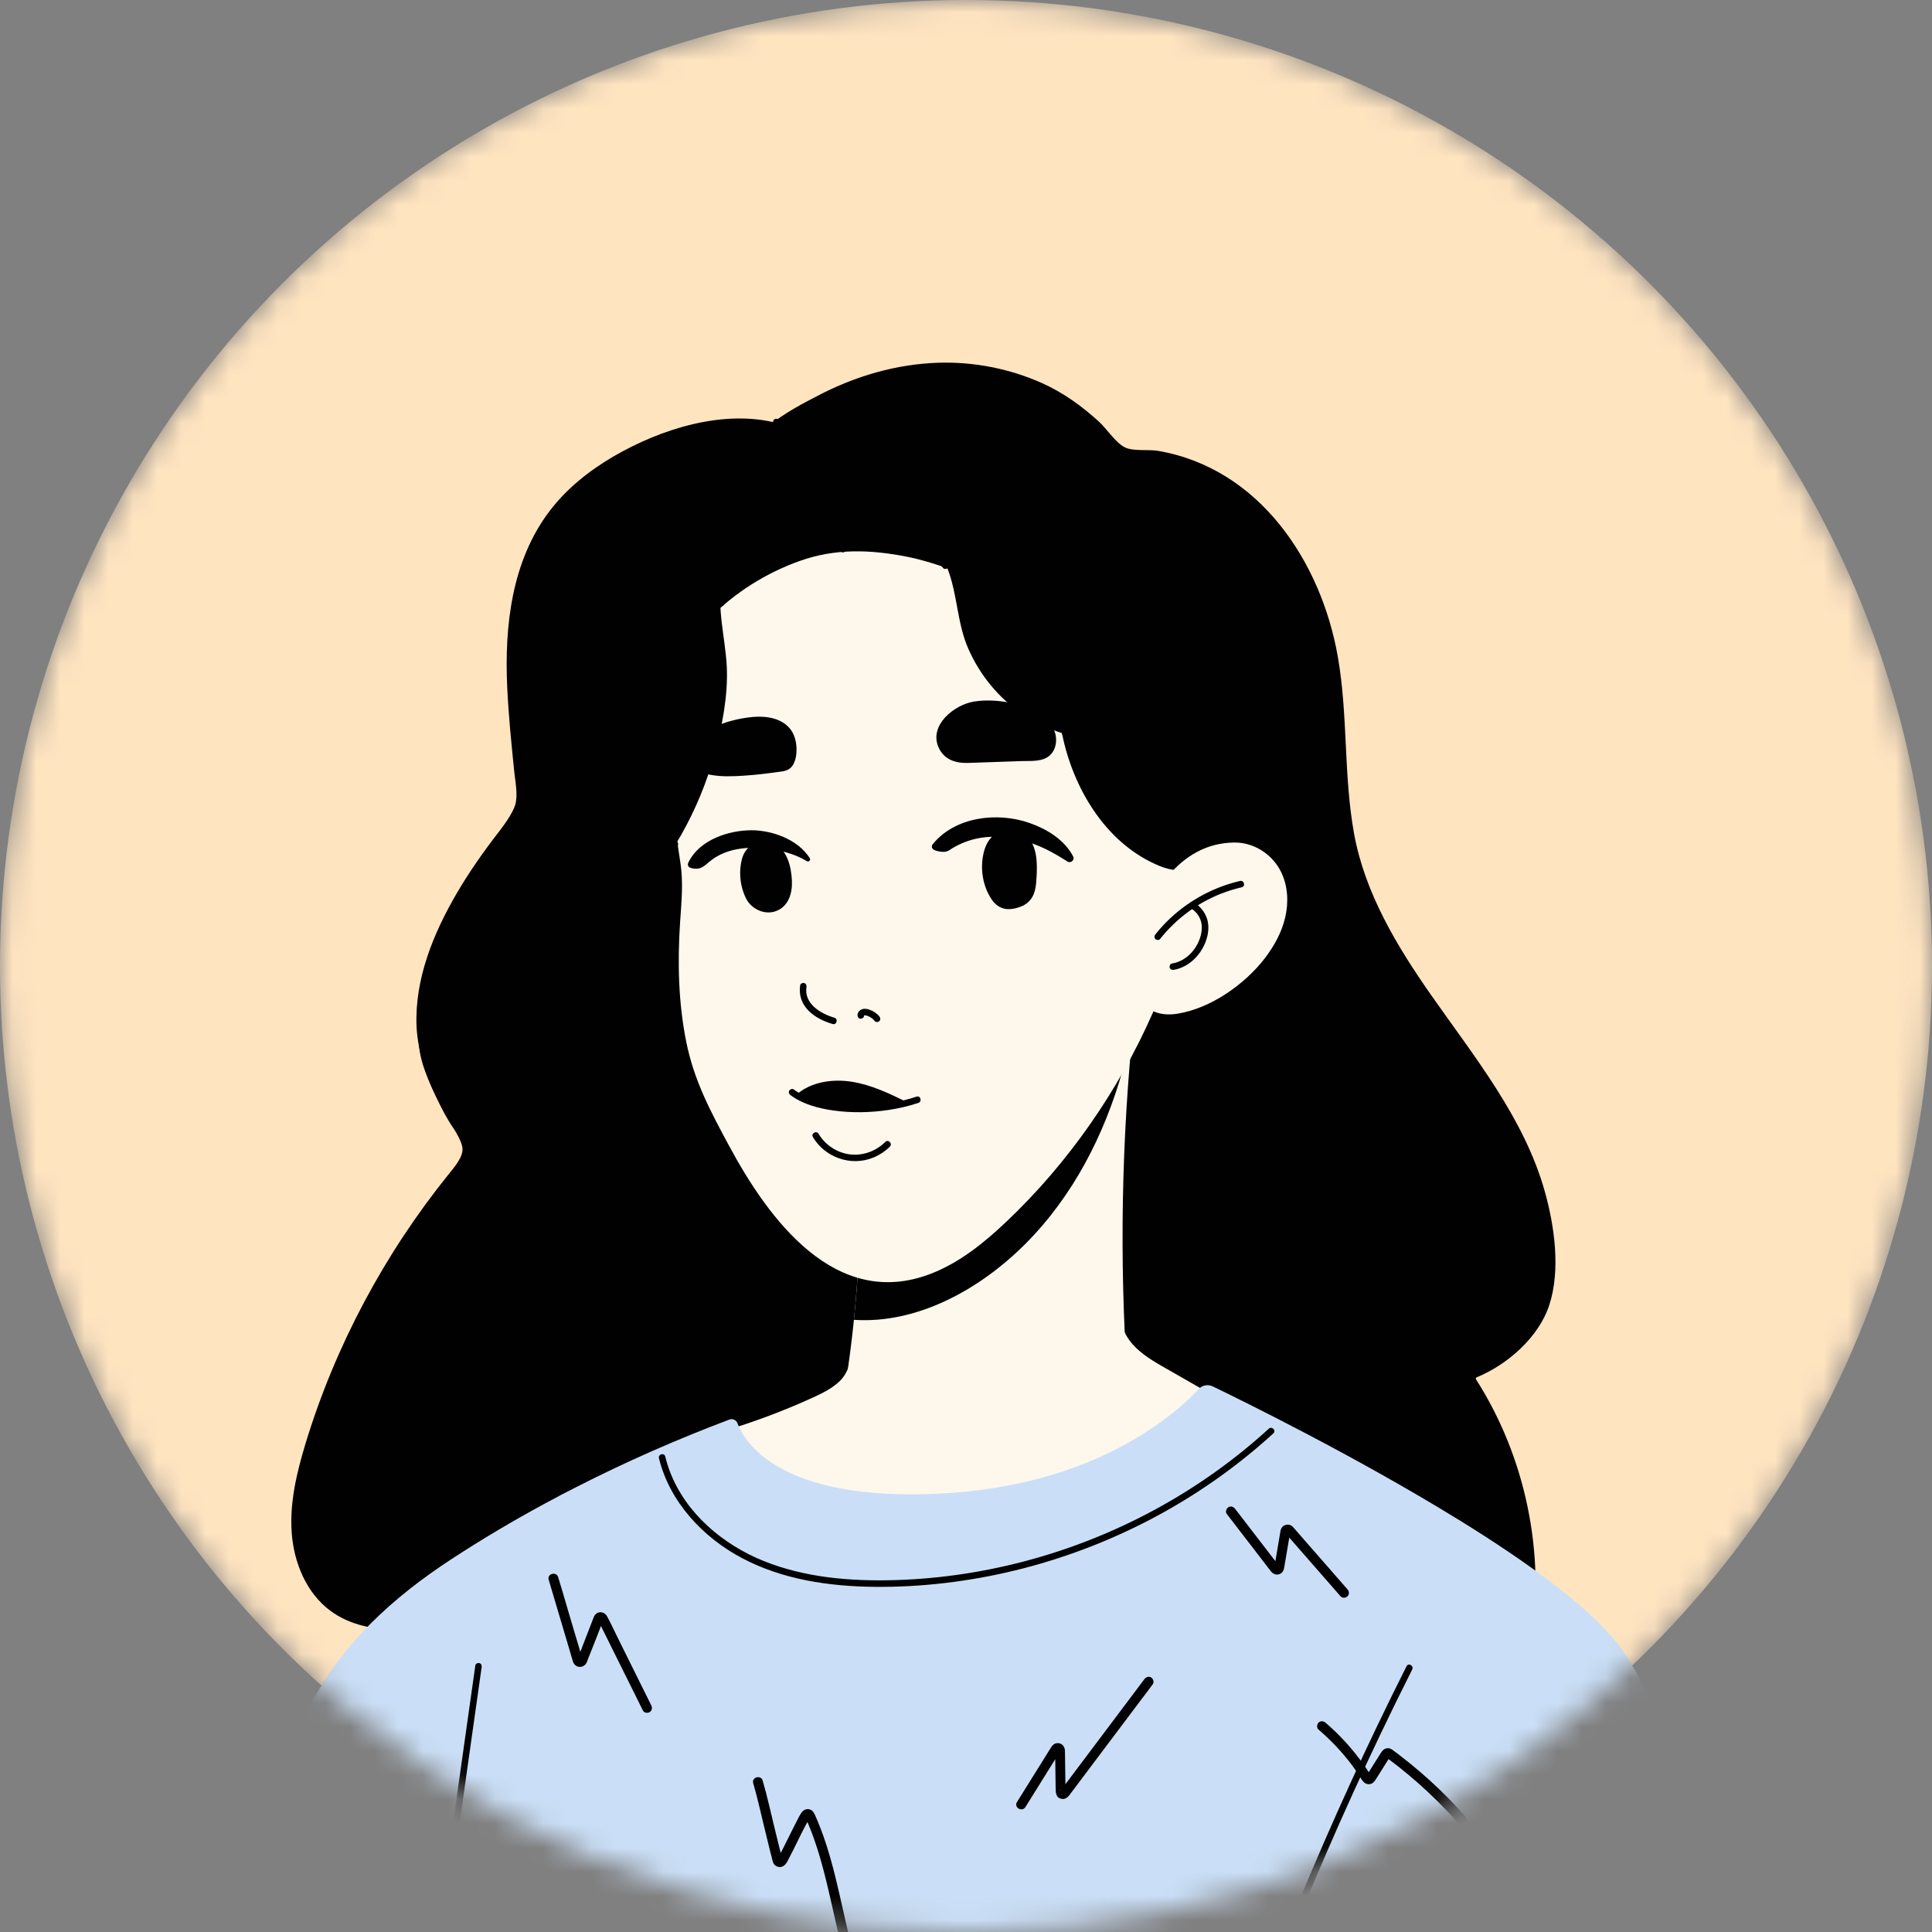 <svg width="80" height="80" viewBox="0 0 80 80" fill="none" xmlns="http://www.w3.org/2000/svg">
<rect x="0" y="0" width="80" height="80" fill="#808080" stroke="none"/>
<mask id="mask0_2492_26441" style="mask-type:alpha" maskUnits="userSpaceOnUse" x="0" y="0" width="80" height="80">
<circle cx="40" cy="40" r="40" fill="#C3DEF7"/>
</mask>
<g mask="url(#mask0_2492_26441)">
<circle cx="40" cy="40" r="40" fill="#FFE4C0"/>
<path d="M63.389 68.096C64.001 64.323 63.175 60.335 61.118 57.115C61.098 57.085 61.111 57.046 61.143 57.033C62.422 56.508 63.722 55.372 64.156 54.028C64.623 52.583 64.37 50.78 63.971 49.351C63.123 46.315 61.072 43.792 59.265 41.211C57.851 39.192 56.517 36.984 56.07 34.525C55.629 32.101 55.823 29.631 55.397 27.197C54.706 23.254 52.148 19.39 47.955 18.669C47.554 18.6 46.942 18.695 46.588 18.529C46.21 18.351 45.822 17.749 45.507 17.461C44.798 16.815 44.022 16.254 43.144 15.862C41.797 15.26 40.31 14.972 38.836 15.021C37.101 15.079 35.4 15.579 33.867 16.384C32.936 16.873 30.042 18.275 31.436 19.64L44.447 64.619L63.389 68.096Z" fill="#010101"/>
<path d="M50.473 39.564C50.566 40.742 50.303 41.885 50.129 43.041C50.086 43.326 50.039 43.616 50.026 43.904C50.014 44.154 50.045 44.407 50.106 44.648C50.232 45.144 50.485 45.599 50.766 46.022C51.043 46.441 51.355 46.834 51.638 47.248C51.944 47.696 52.219 48.166 52.461 48.653C52.945 49.629 53.291 50.672 53.495 51.742C53.698 52.812 53.754 53.91 53.658 54.994C53.646 55.127 53.632 55.26 53.616 55.392C53.607 55.465 53.684 55.528 53.751 55.528C53.832 55.528 53.878 55.465 53.887 55.392C54.02 54.305 53.997 53.204 53.833 52.121C53.669 51.039 53.357 49.982 52.913 48.982C52.693 48.486 52.439 48.004 52.153 47.542C51.882 47.107 51.575 46.699 51.276 46.283C50.983 45.876 50.692 45.451 50.502 44.983C50.41 44.756 50.337 44.515 50.309 44.27C50.278 44.002 50.307 43.739 50.34 43.473C50.483 42.319 50.782 41.183 50.765 40.013C50.763 39.863 50.756 39.713 50.744 39.564C50.73 39.391 50.459 39.389 50.473 39.564Z" fill="#010101"/>
<path d="M48.358 46.211C49.028 47.928 49.254 49.808 49.012 51.636C48.945 52.145 48.839 52.65 48.699 53.145C48.652 53.313 48.913 53.385 48.961 53.217C49.47 51.409 49.51 49.476 49.086 47.646C48.967 47.133 48.811 46.629 48.62 46.139C48.593 46.071 48.529 46.023 48.453 46.044C48.388 46.062 48.332 46.142 48.358 46.211Z" fill="#010101"/>
<path d="M39.707 52.996C39.662 49.865 39.294 46.797 38.833 43.706C38.754 43.179 38.834 42.718 38.821 42.199C38.805 41.523 38.556 40.817 38.378 40.17C38.004 38.805 37.526 37.46 36.825 36.226C35.719 34.279 33.979 32.596 31.816 32.022C30.193 31.592 28.444 31.815 26.878 32.419C25.311 33.023 23.908 33.989 22.61 35.053C21.338 36.097 20.141 37.254 19.219 38.616C18.049 40.345 16.863 42.061 17.524 44.129C17.738 44.795 18.339 46.089 18.74 46.664C18.884 46.871 19.096 47.241 19.144 47.494C19.217 47.88 18.802 48.343 18.583 48.615C15.919 51.919 13.879 55.73 12.646 59.792C12.286 60.982 11.991 62.217 12.078 63.457C12.165 64.697 12.681 65.957 13.678 66.697C14.489 67.299 15.538 67.505 16.546 67.465C17.552 67.425 19.092 66.606 19.963 67.109C21.104 67.767 22.063 68.315 23.407 68.492C24.86 68.683 26.334 68.532 27.786 68.341C30.332 68.008 32.96 67.515 35.042 66.01C36.984 64.606 38.269 62.424 38.947 60.123C39.624 57.823 39.741 55.394 39.707 52.996Z" fill="#010101"/>
<path d="M46.622 56.167L39.36 59.937L34.781 58.68C35.028 57.347 35.221 56.002 35.358 54.652C35.522 53.062 35.609 51.464 35.621 49.866L46.843 41.505L47.044 41.355C46.484 46.269 46.343 51.231 46.622 56.167Z" fill="#FDF7EC"/>
<path d="M46.481 44.333C45.731 46.992 44.429 49.528 42.468 51.497C40.564 53.408 37.962 54.828 35.359 54.651C35.523 53.062 35.61 51.463 35.622 49.865L46.844 41.504C46.867 42.476 46.731 43.45 46.481 44.333Z" fill="#010101"/>
<path d="M47.725 41.961C48.843 39.43 49.568 36.734 49.804 34.016C50.092 30.71 49.545 27.164 47.429 24.61C45.974 22.852 43.885 21.702 41.7 21.044C39.545 20.394 37.207 20.192 35.042 20.809C29.688 22.335 27.423 27.912 27.837 33.063C27.908 33.951 28.039 34.846 28.174 35.726C28.302 36.559 28.215 37.364 28.16 38.208C28.052 39.846 28.089 41.502 28.411 43.116C28.737 44.752 29.422 46.02 30.191 47.448C31.824 50.483 34.586 54.254 38.524 52.751C39.727 52.292 40.749 51.462 41.684 50.576C44.211 48.179 46.292 45.206 47.725 41.961Z" fill="#FDF7EC"/>
<path d="M44.2 35.673C44.343 35.765 44.513 35.606 44.433 35.456C44.066 34.759 43.333 34.326 42.648 34.084C41.295 33.603 39.54 33.819 38.618 34.962C38.568 35.025 38.577 35.12 38.641 35.168C38.703 35.214 38.818 35.258 39.027 35.273C39.132 35.281 39.238 35.255 39.325 35.195C39.597 35.009 40.343 34.583 41.382 34.659C42.544 34.744 43.278 35.085 44.2 35.673Z" fill="#010101"/>
<path d="M33.532 35.536C33.581 35.614 33.49 35.707 33.411 35.659C32.879 35.337 32.234 35.18 31.627 35.125C30.872 35.058 30.072 35.148 29.453 35.619C29.163 35.84 29.055 36.032 28.66 35.953C28.596 35.94 28.525 35.917 28.497 35.858C28.467 35.797 28.496 35.724 28.528 35.664C28.994 34.774 30.155 34.385 31.106 34.379C31.944 34.374 33.033 34.746 33.532 35.536Z" fill="#010101"/>
<path d="M30.655 36.328C30.677 36.627 30.755 36.922 30.886 37.191C31.098 37.628 31.638 37.9 32.116 37.732C32.654 37.543 32.815 36.982 32.791 36.461C32.765 35.906 32.603 35.174 32.039 34.935C31.472 34.694 30.873 34.979 30.721 35.573C30.657 35.819 30.636 36.075 30.655 36.328Z" fill="#010101"/>
<path d="M42.903 36.575C42.911 36.495 42.916 36.414 42.921 36.334C42.952 35.781 42.965 35.039 42.515 34.633C42.256 34.4 41.88 34.306 41.542 34.39C41.086 34.503 40.837 34.867 40.734 35.299C40.576 35.965 40.685 36.679 41.064 37.246C41.22 37.48 41.452 37.636 41.738 37.646C41.912 37.651 42.084 37.609 42.248 37.549C42.51 37.453 42.707 37.275 42.808 37.011C42.862 36.871 42.888 36.724 42.903 36.575Z" fill="#010101"/>
<path d="M33.133 40.8C33.071 41.198 33.197 41.569 33.482 41.853C33.753 42.124 34.114 42.296 34.478 42.402C34.646 42.451 34.717 42.189 34.55 42.141C33.985 41.976 33.286 41.561 33.394 40.872C33.405 40.8 33.375 40.726 33.299 40.705C33.235 40.688 33.144 40.727 33.133 40.8Z" fill="#010101"/>
<path d="M37.547 45.633C36.822 45.278 36.082 44.922 35.278 44.794C34.474 44.665 33.583 44.798 32.984 45.323C32.984 45.323 33.632 45.874 35.295 45.92C36.959 45.965 37.547 45.633 37.547 45.633Z" fill="#010101"/>
<path d="M35.779 42.049C35.779 42.045 35.781 42.033 35.779 42.03C35.776 42.049 35.775 42.053 35.778 42.043C35.781 42.036 35.78 42.037 35.776 42.047C35.772 42.056 35.772 42.057 35.776 42.05C35.78 42.044 35.779 42.045 35.773 42.052C35.767 42.067 35.774 42.053 35.778 42.048C35.785 42.041 35.782 42.043 35.769 42.054C35.772 42.052 35.775 42.05 35.777 42.049C35.78 42.047 35.783 42.045 35.785 42.044C35.781 42.046 35.776 42.048 35.771 42.05C35.772 42.047 35.79 42.044 35.794 42.043C35.807 42.04 35.809 42.04 35.8 42.042C35.792 42.043 35.792 42.043 35.8 42.043C35.807 42.044 35.816 42.043 35.824 42.043C35.831 42.044 35.856 42.049 35.831 42.043C35.846 42.047 35.862 42.05 35.877 42.054C35.892 42.058 35.908 42.062 35.923 42.067C35.935 42.071 35.958 42.075 35.968 42.084C35.961 42.078 35.949 42.075 35.965 42.083C35.971 42.086 35.978 42.089 35.984 42.092C35.998 42.099 36.013 42.106 36.026 42.114C36.053 42.129 36.078 42.145 36.102 42.163C36.123 42.177 36.092 42.154 36.105 42.164C36.11 42.169 36.115 42.173 36.121 42.178C36.133 42.188 36.145 42.199 36.156 42.21C36.179 42.232 36.201 42.256 36.221 42.28C36.266 42.336 36.367 42.331 36.413 42.28C36.466 42.222 36.461 42.148 36.413 42.089C36.304 41.955 36.153 41.857 35.99 41.804C35.896 41.774 35.785 41.755 35.69 41.792C35.587 41.833 35.5 41.931 35.508 42.049C35.513 42.119 35.567 42.188 35.644 42.184C35.713 42.181 35.785 42.124 35.779 42.049Z" fill="#010101"/>
<path d="M32.731 45.346C33.24 45.724 33.891 45.896 34.51 45.983C35.267 46.089 36.037 46.073 36.794 45.961C37.211 45.898 37.624 45.804 38.026 45.67C38.19 45.615 38.12 45.353 37.953 45.409C37.254 45.641 36.519 45.759 35.783 45.78C35.092 45.8 34.386 45.741 33.724 45.532C33.42 45.435 33.126 45.303 32.868 45.112C32.809 45.068 32.717 45.102 32.682 45.16C32.642 45.229 32.672 45.302 32.731 45.346Z" fill="#010101"/>
<path d="M33.661 47.084C34.164 47.93 35.234 48.307 36.151 47.937C36.412 47.831 36.649 47.678 36.849 47.477C36.972 47.353 36.78 47.161 36.657 47.285C36.272 47.673 35.705 47.875 35.161 47.797C34.638 47.722 34.164 47.401 33.895 46.948C33.805 46.798 33.571 46.934 33.661 47.084Z" fill="#010101"/>
<path d="M40.323 29.051C41.342 28.883 42.923 29.174 43.567 30.091C43.809 30.436 43.791 31.007 43.456 31.292C43.149 31.555 42.669 31.502 42.295 31.515C41.563 31.54 40.832 31.566 40.101 31.591C39.58 31.609 39.087 31.464 38.859 30.936C38.466 30.028 39.508 29.186 40.323 29.051Z" fill="#010101"/>
<path d="M28.81 31.75C28.148 30.315 30.174 29.777 31.171 29.688C31.72 29.639 32.375 29.727 32.739 30.208C32.944 30.48 33.006 30.866 32.976 31.199C32.962 31.361 32.923 31.528 32.839 31.669C32.737 31.838 32.591 31.91 32.4 31.941C32.383 31.943 32.368 31.945 32.352 31.948C31.833 32.02 31.314 32.087 30.791 32.12C30.353 32.148 29.902 32.165 29.466 32.092C29.239 32.054 28.918 31.985 28.81 31.75Z" fill="#010101"/>
<path d="M29.589 31.219C29.27 32.388 28.804 33.517 28.206 34.571C27.889 35.129 27.536 35.666 27.147 36.176C26.815 36.612 26.29 37.026 26.035 37.502C25.747 38.038 25.662 38.828 25.482 39.415C25.29 40.044 25.09 40.67 24.87 41.29C24.42 42.561 23.893 43.808 23.22 44.978C22.84 45.639 22.4 46.289 21.781 46.735C19.078 48.682 17.336 44.645 17.248 42.495C17.167 40.534 17.95 38.634 18.923 36.972C19.437 36.094 20.023 35.26 20.647 34.457C20.865 34.176 21.219 33.688 21.328 33.344C21.457 32.938 21.339 32.396 21.296 31.971C21.176 30.793 21.055 29.615 21.002 28.432C20.887 25.916 21.187 23.233 22.754 21.166C23.46 20.234 24.393 19.49 25.402 18.901C27.349 17.765 29.967 16.928 32.211 17.528C32.933 17.721 33.617 18.084 34.162 18.598C34.439 18.859 34.696 19.166 34.873 19.506C35.046 19.839 34.962 20.157 34.806 20.494C34.569 21.009 34.082 21.375 33.556 21.589C32.768 21.908 31.813 21.692 31.107 22.11C30.472 22.488 30.053 23.211 29.907 23.922C29.656 25.14 30.034 26.389 30.094 27.601C30.152 28.796 29.902 30.073 29.589 31.219Z" fill="#010101"/>
<path d="M27.851 34.864C27.155 35.74 26.264 36.45 25.255 36.932C24.97 37.069 24.676 37.184 24.375 37.282C24.21 37.335 24.281 37.597 24.447 37.543C25.544 37.188 26.554 36.583 27.383 35.782C27.619 35.555 27.839 35.312 28.043 35.055C28.088 34.998 28.099 34.919 28.043 34.864C27.996 34.816 27.897 34.806 27.851 34.864Z" fill="#010101"/>
<path d="M51.635 29.065C51.212 28.154 50.612 27.109 49.838 26.297C49.736 25.27 49.331 24.28 48.772 23.407C47.64 21.641 46.035 20.42 44.212 19.695C41.532 18.222 38.217 17.993 35.218 18.454C33.822 18.669 32.481 19.068 31.175 19.599C30.576 19.843 30.242 19.945 29.797 20.44C28.734 21.621 27.627 23.286 27.734 24.948C27.75 25.211 27.803 25.479 27.945 25.7C28.088 25.921 28.335 26.087 28.598 26.077C28.921 26.065 29.173 25.807 29.401 25.578C30.441 24.531 31.72 23.726 33.109 23.23C34.571 22.707 36.024 22.751 37.543 23.05C38.124 23.165 38.683 23.335 39.23 23.532C39.657 24.626 39.622 25.782 40.094 26.859C40.568 27.941 41.342 28.893 42.319 29.56C42.782 29.877 43.354 30.155 43.974 30.358C43.991 30.445 44.009 30.531 44.028 30.616C44.529 32.803 45.871 34.979 48.016 35.858C49.964 36.657 51.83 34.806 52.219 33.016C52.506 31.691 52.206 30.294 51.635 29.065Z" fill="#010101"/>
<path d="M50.101 26.415C50.939 27.669 51.538 29.071 51.884 30.539C52.226 31.996 52.316 33.511 52.146 34.999C52.05 35.836 51.866 36.664 51.602 37.464C51.547 37.63 51.808 37.701 51.863 37.536C52.343 36.084 52.55 34.543 52.491 33.015C52.431 31.487 52.111 29.966 51.535 28.549C51.211 27.754 50.812 26.992 50.335 26.278C50.239 26.134 50.004 26.27 50.101 26.415Z" fill="#010101"/>
<path d="M44.073 30.493C44.714 30.66 45.391 30.655 46.03 30.478C46.198 30.431 46.126 30.17 45.958 30.216C45.365 30.381 44.74 30.387 44.145 30.231C43.976 30.187 43.904 30.448 44.073 30.493Z" fill="#010101"/>
<path d="M35.038 22.709C35.167 22.089 35.705 21.574 36.343 21.515C37.097 21.445 37.77 21.894 38.252 22.432C38.547 22.761 38.789 23.131 39.032 23.498C39.127 23.643 39.362 23.508 39.265 23.361C38.805 22.662 38.313 21.923 37.554 21.519C37.202 21.332 36.8 21.215 36.398 21.239C36.028 21.262 35.684 21.401 35.395 21.634C35.084 21.885 34.858 22.245 34.777 22.637C34.741 22.808 35.002 22.88 35.038 22.709Z" fill="#010101"/>
<path d="M29.994 24.931C29.87 24.135 30.115 23.253 30.621 22.628C30.887 22.3 31.234 22.024 31.64 21.898C32.135 21.745 32.67 21.802 33.155 21.965C33.758 22.169 34.312 22.5 34.84 22.849C34.986 22.946 35.122 22.711 34.977 22.615C34.041 21.996 32.899 21.339 31.734 21.593C30.801 21.796 30.14 22.628 29.857 23.501C29.701 23.985 29.654 24.501 29.733 25.003C29.744 25.076 29.834 25.116 29.899 25.098C29.977 25.077 30.005 25.004 29.994 24.931Z" fill="#010101"/>
<path d="M32.104 17.607C33.15 17.891 34.053 18.614 34.586 19.557C34.736 19.823 34.855 20.104 34.94 20.398C34.988 20.565 35.249 20.494 35.201 20.326C34.88 19.215 34.092 18.256 33.076 17.706C32.791 17.552 32.488 17.43 32.176 17.345C32.007 17.299 31.935 17.561 32.104 17.607Z" fill="#010101"/>
<path d="M50.339 34.981C50.583 34.922 50.841 34.89 51.115 34.887C51.933 34.878 52.701 35.387 53.053 36.119C53.329 36.692 53.363 37.363 53.219 37.982C53.076 38.602 52.762 39.172 52.376 39.676C51.543 40.762 50.136 41.751 48.765 41.974C48.088 42.084 47.478 41.907 47.153 41.281C46.987 40.962 46.883 40.611 46.844 40.254C46.724 39.147 47.299 37.901 47.863 36.976C48.43 36.047 49.254 35.241 50.339 34.981Z" fill="#FDF7EC"/>
<path d="M48.034 38.883C48.693 38.052 49.569 37.396 50.556 37.007C50.837 36.897 51.125 36.808 51.418 36.74C51.588 36.701 51.516 36.439 51.346 36.479C50.276 36.727 49.278 37.261 48.474 38.008C48.246 38.219 48.036 38.448 47.843 38.691C47.797 38.748 47.787 38.827 47.843 38.883C47.89 38.93 47.989 38.94 48.034 38.883Z" fill="#010101"/>
<path d="M49.302 37.607C49.521 37.732 49.679 37.94 49.739 38.185C49.804 38.454 49.737 38.76 49.624 39.008C49.418 39.458 49.026 39.816 48.528 39.897C48.456 39.908 48.416 39.998 48.434 40.063C48.455 40.14 48.528 40.17 48.6 40.158C49.056 40.084 49.444 39.794 49.702 39.419C49.976 39.02 50.142 38.45 49.959 37.982C49.858 37.725 49.679 37.51 49.439 37.373C49.287 37.286 49.151 37.52 49.302 37.607Z" fill="#010101"/>
<path d="M51.266 58.371C50.265 57.798 49.264 57.226 48.263 56.654C47.777 56.376 47.282 56.091 46.909 55.674C46.536 55.257 46.299 54.677 46.428 54.133L35.29 55.898C35.252 56.392 35.091 56.882 34.77 57.19C34.449 57.497 34.042 57.696 33.637 57.88C32.428 58.431 31.18 58.897 29.906 59.274L35.966 65.464L48.247 64.158L51.266 58.371Z" fill="#FDF7EC"/>
<path d="M71.003 82.14L8.219 84.235C8.368 83.4 8.54 82.57 8.733 81.744C9.314 79.262 10.101 76.767 11.089 74.384C11.174 74.177 11.261 73.971 11.35 73.765C11.381 73.693 11.412 73.62 11.444 73.548C12.222 71.756 13.046 69.949 14.275 68.42C14.378 68.293 14.483 68.168 14.591 68.045C14.832 67.763 15.087 67.491 15.35 67.228C16.348 66.227 17.477 65.357 18.657 64.585C19.924 63.754 21.238 62.974 22.583 62.248H22.584C23.008 62.017 23.435 61.792 23.866 61.576C25.93 60.521 28.058 59.59 30.203 58.781C30.338 58.729 30.487 58.8 30.537 58.934C30.839 59.735 32.295 62.153 38.826 61.853C45.428 61.55 48.759 58.466 49.632 57.519C49.78 57.358 50.014 57.312 50.212 57.406C51.493 58.024 56.136 60.306 60.324 62.885C60.324 62.885 60.325 62.885 60.327 62.885C60.738 63.138 61.147 63.396 61.547 63.653C64.013 65.247 66.171 66.901 67.163 68.308C67.232 68.407 67.302 68.507 67.368 68.612C67.533 68.866 67.692 69.136 67.843 69.418C68.599 70.826 69.187 72.542 69.639 74.251C69.71 74.518 69.776 74.787 69.841 75.052C70.727 78.724 71.003 82.14 71.003 82.14Z" fill="#CADFF7"/>
<path d="M22.72 65.415C22.835 65.8 22.949 66.185 23.063 66.57C23.245 67.181 23.426 67.792 23.607 68.402C23.647 68.537 23.682 68.674 23.727 68.807C23.824 69.092 24.191 69.093 24.302 68.819C24.323 68.766 24.343 68.712 24.363 68.659C24.564 68.141 24.782 67.626 24.966 67.102C24.968 67.096 24.974 67.087 24.974 67.081C24.974 67.079 24.975 67.078 24.976 67.076C24.971 67.108 24.932 67.154 24.901 67.16C24.872 67.156 24.843 67.152 24.814 67.149C24.802 67.138 24.791 67.127 24.779 67.117C24.777 67.118 24.992 67.546 25.011 67.584C25.163 67.89 25.315 68.197 25.467 68.504C25.776 69.126 26.085 69.749 26.395 70.372C26.469 70.523 26.544 70.674 26.619 70.825C26.668 70.923 26.807 70.95 26.897 70.897C26.997 70.839 27.018 70.718 26.97 70.619C26.663 70.001 26.356 69.383 26.05 68.766C25.898 68.459 25.746 68.153 25.594 67.846C25.442 67.54 25.299 67.228 25.137 66.927C25.056 66.775 24.864 66.707 24.712 66.802C24.643 66.845 24.607 66.91 24.578 66.983C24.547 67.063 24.516 67.143 24.485 67.223C24.37 67.522 24.254 67.82 24.139 68.118C24.063 68.315 23.991 68.514 23.91 68.708C23.904 68.722 23.925 68.673 23.922 68.679C23.954 68.623 24.124 68.582 24.12 68.703C24.12 68.701 24.119 68.699 24.119 68.697C24.117 68.682 24.109 68.666 24.105 68.651C24.084 68.58 24.062 68.508 24.041 68.436C23.869 67.857 23.697 67.278 23.525 66.698C23.39 66.242 23.262 65.783 23.119 65.329C23.116 65.322 23.114 65.314 23.112 65.307C23.038 65.056 22.646 65.163 22.72 65.415Z" fill="#010101"/>
<path d="M42.461 74.826C42.869 74.171 43.277 73.516 43.685 72.861C43.75 72.758 43.828 72.655 43.882 72.546C43.885 72.54 43.891 72.535 43.892 72.529C43.862 72.632 43.661 72.575 43.691 72.476C43.69 72.479 43.691 72.483 43.691 72.486C43.684 72.536 43.693 72.593 43.693 72.643C43.699 73.094 43.705 73.545 43.711 73.996C43.714 74.189 43.701 74.429 43.945 74.485C44.115 74.525 44.22 74.415 44.31 74.295C44.471 74.081 44.631 73.867 44.792 73.653C45.369 72.886 45.945 72.119 46.522 71.352C46.783 71.006 47.043 70.659 47.304 70.313C47.441 70.13 47.585 69.95 47.718 69.762C47.723 69.754 47.73 69.746 47.736 69.737C47.802 69.65 47.75 69.51 47.663 69.459C47.559 69.399 47.452 69.444 47.385 69.532C47.049 69.98 46.713 70.427 46.377 70.874C45.789 71.656 45.2 72.439 44.612 73.221C44.419 73.478 44.225 73.736 44.031 73.993C43.994 74.043 43.952 74.091 43.919 74.143C43.903 74.167 43.888 74.141 43.96 74.101C44.016 74.07 44.145 74.104 44.12 74.196C44.121 74.192 44.12 74.186 44.12 74.182C44.127 74.128 44.119 74.067 44.118 74.013C44.112 73.562 44.106 73.11 44.1 72.659C44.099 72.604 44.1 72.548 44.097 72.493C44.091 72.328 43.982 72.185 43.808 72.178C43.618 72.172 43.539 72.328 43.455 72.463C43.018 73.164 42.581 73.866 42.144 74.567C42.133 74.585 42.121 74.603 42.11 74.621C41.971 74.843 42.323 75.048 42.461 74.826Z" fill="#010101"/>
<path d="M54.598 71.619C55.106 72.054 55.572 72.543 55.973 73.079C56.073 73.213 56.169 73.35 56.262 73.489C56.359 73.634 56.44 73.846 56.632 73.877C56.835 73.91 56.926 73.749 57.017 73.605C57.19 73.329 57.363 73.053 57.537 72.778C57.542 72.769 57.556 72.754 57.559 72.743C57.56 72.734 57.605 72.709 57.542 72.764C57.517 72.774 57.493 72.784 57.468 72.794C57.453 72.791 57.437 72.788 57.422 72.785C57.421 72.787 57.492 72.837 57.496 72.84C57.63 72.939 57.763 73.041 57.895 73.144C58.173 73.363 58.444 73.59 58.71 73.824C59.306 74.35 59.869 74.913 60.395 75.508C60.468 75.59 60.608 75.582 60.683 75.508C60.764 75.426 60.756 75.303 60.683 75.221C60.214 74.691 59.716 74.186 59.192 73.711C58.93 73.473 58.661 73.243 58.386 73.02C58.245 72.906 58.103 72.794 57.959 72.683C57.89 72.63 57.82 72.578 57.75 72.525C57.669 72.465 57.594 72.396 57.488 72.39C57.295 72.379 57.214 72.528 57.127 72.666C57.032 72.817 56.937 72.968 56.843 73.118C56.763 73.244 56.684 73.37 56.605 73.496C56.599 73.505 56.587 73.518 56.585 73.528C56.585 73.526 56.622 73.499 56.639 73.492C56.656 73.485 56.76 73.435 56.754 73.506C56.755 73.499 56.732 73.468 56.725 73.456C56.633 73.311 56.537 73.168 56.437 73.028C55.989 72.403 55.47 71.831 54.885 71.331C54.802 71.26 54.679 71.249 54.598 71.331C54.525 71.404 54.514 71.547 54.598 71.619Z" fill="#010101"/>
<path d="M31.189 73.839C31.355 74.408 31.484 74.989 31.623 75.565C31.702 75.893 31.781 76.221 31.863 76.548C31.897 76.686 31.932 76.824 31.968 76.962C31.986 77.031 31.999 77.111 32.038 77.172C32.104 77.277 32.234 77.33 32.355 77.303C32.541 77.261 32.622 77.036 32.703 76.884C32.792 76.716 32.877 76.545 32.961 76.374C33.125 76.043 33.283 75.709 33.465 75.388C33.482 75.358 33.499 75.328 33.517 75.298C33.554 75.236 33.541 75.293 33.476 75.314C33.448 75.31 33.419 75.307 33.391 75.303C33.358 75.266 33.348 75.26 33.362 75.286C33.368 75.333 33.41 75.392 33.43 75.436C33.451 75.484 33.471 75.531 33.491 75.58C33.575 75.783 33.653 75.989 33.725 76.197C33.872 76.618 33.996 77.046 34.109 77.476C34.366 78.455 34.561 79.449 34.803 80.431C34.866 80.685 35.258 80.577 35.195 80.323C34.766 78.585 34.483 76.793 33.744 75.149C33.696 75.041 33.635 74.949 33.513 74.92C33.377 74.888 33.255 74.955 33.181 75.067C33.09 75.209 33.014 75.363 32.938 75.513C32.763 75.853 32.599 76.198 32.425 76.539C32.386 76.613 32.348 76.688 32.308 76.761C32.288 76.797 32.269 76.833 32.248 76.868C32.24 76.884 32.231 76.899 32.222 76.914C32.217 76.923 32.212 76.932 32.207 76.941C32.18 76.981 32.199 76.97 32.264 76.908C32.293 76.9 32.413 76.917 32.394 76.983C32.395 76.978 32.386 76.955 32.385 76.952C32.38 76.919 32.368 76.886 32.359 76.854C32.343 76.788 32.326 76.723 32.309 76.657C32.229 76.343 32.153 76.027 32.077 75.712C31.917 75.051 31.771 74.384 31.581 73.731C31.508 73.48 31.115 73.587 31.189 73.839Z" fill="#010101"/>
<path d="M12.339 80.157C12.519 79.829 12.698 79.502 12.878 79.174C13.217 78.556 13.556 77.939 13.895 77.322C14.097 76.955 14.311 76.592 14.501 76.219C14.622 75.978 14.433 75.724 14.168 75.775C14.077 75.792 13.987 75.815 13.897 75.835C13.582 75.906 13.267 75.977 12.952 76.047C12.927 76.053 12.886 76.054 12.864 76.067C12.938 76.023 12.993 76.2 12.999 76.197C13.015 76.186 13.029 76.095 13.035 76.075C13.06 75.989 13.086 75.903 13.113 75.818C13.216 75.491 13.327 75.166 13.446 74.845C13.681 74.208 13.95 73.584 14.25 72.975C14.325 72.823 14.401 72.673 14.479 72.523C14.53 72.426 14.504 72.302 14.407 72.245C14.315 72.192 14.18 72.221 14.129 72.318C13.807 72.932 13.518 73.562 13.259 74.205C13.131 74.523 13.011 74.844 12.9 75.169C12.843 75.333 12.788 75.499 12.736 75.665C12.712 75.74 12.689 75.816 12.666 75.891C12.639 75.978 12.598 76.074 12.596 76.166C12.591 76.37 12.785 76.494 12.971 76.459C12.996 76.454 13.022 76.448 13.047 76.442C13.188 76.411 13.329 76.379 13.469 76.348C13.639 76.309 13.808 76.272 13.978 76.234C14.043 76.219 14.109 76.204 14.175 76.189C14.205 76.183 14.245 76.181 14.273 76.167C14.287 76.16 14.257 76.183 14.262 76.169C14.256 76.169 14.251 76.17 14.246 76.171C14.176 76.164 14.143 76.132 14.146 76.076C14.144 76.058 14.133 76.023 14.153 76.007C14.152 76.009 14.151 76.013 14.15 76.014C14.141 76.026 14.134 76.042 14.127 76.055C14.094 76.116 14.061 76.176 14.028 76.237C13.905 76.46 13.782 76.684 13.66 76.907C13.322 77.523 12.984 78.138 12.646 78.754C12.43 79.147 12.206 79.537 11.998 79.934C11.995 79.94 11.991 79.946 11.988 79.952C11.862 80.181 12.213 80.387 12.339 80.157Z" fill="#010101"/>
<path d="M50.796 62.687C51.229 63.25 51.663 63.813 52.096 64.376C52.27 64.603 52.444 64.829 52.618 65.055C52.71 65.175 52.845 65.239 52.994 65.175C53.111 65.124 53.157 65.026 53.177 64.907C53.197 64.787 53.217 64.667 53.237 64.547C53.276 64.318 53.315 64.089 53.354 63.86C53.373 63.746 53.392 63.631 53.412 63.517C53.413 63.511 53.414 63.506 53.415 63.5C53.424 63.464 53.424 63.457 53.413 63.481C53.391 63.498 53.369 63.516 53.347 63.533C53.309 63.542 53.276 63.534 53.247 63.51C53.256 63.506 53.368 63.649 53.38 63.663C54.09 64.475 54.8 65.287 55.51 66.1C55.582 66.182 55.723 66.174 55.797 66.1C55.879 66.018 55.87 65.895 55.797 65.812C55.165 65.088 54.533 64.365 53.9 63.642C53.823 63.553 53.745 63.464 53.667 63.375C53.591 63.288 53.517 63.172 53.398 63.141C53.295 63.115 53.179 63.142 53.105 63.22C53.019 63.311 53.015 63.439 52.995 63.556C52.955 63.79 52.916 64.024 52.876 64.259C52.857 64.373 52.837 64.488 52.818 64.602C52.809 64.657 52.8 64.711 52.79 64.766C52.788 64.782 52.779 64.812 52.779 64.831C52.767 64.877 52.774 64.875 52.801 64.825C52.838 64.79 52.882 64.785 52.931 64.81C52.984 64.841 52.987 64.876 52.968 64.848C52.96 64.837 52.951 64.826 52.943 64.815C52.913 64.776 52.883 64.737 52.853 64.698C52.747 64.561 52.64 64.422 52.534 64.285C52.252 63.919 51.971 63.553 51.689 63.186C51.508 62.951 51.327 62.716 51.146 62.481C51.08 62.394 50.972 62.348 50.868 62.408C50.783 62.459 50.728 62.599 50.796 62.687Z" fill="#010101"/>
<path d="M58.242 68.995C57.434 70.6 56.656 72.22 55.909 73.854C55.166 75.48 54.453 77.119 53.77 78.77C53.383 79.707 53.007 80.647 52.64 81.591C52.613 81.659 52.669 81.74 52.734 81.758C52.811 81.779 52.874 81.732 52.901 81.663C53.548 79.999 54.225 78.347 54.934 76.708C55.643 75.069 56.383 73.442 57.152 71.83C57.584 70.926 58.025 70.026 58.476 69.131C58.554 68.976 58.321 68.838 58.242 68.995Z" fill="#010101"/>
<path d="M19.683 68.96C19.473 70.45 19.262 71.939 19.051 73.429C18.841 74.918 18.63 76.408 18.419 77.898C18.301 78.735 18.183 79.572 18.064 80.409C18.054 80.481 18.082 80.554 18.159 80.575C18.223 80.593 18.315 80.554 18.326 80.481C18.536 78.991 18.747 77.501 18.957 76.012C19.168 74.522 19.379 73.032 19.589 71.543C19.707 70.706 19.826 69.869 19.944 69.032C19.954 68.96 19.927 68.887 19.85 68.865C19.786 68.848 19.693 68.887 19.683 68.96Z" fill="#010101"/>
<path d="M52.537 59.16C51.187 60.394 49.694 61.466 48.098 62.359C46.416 63.299 44.624 64.038 42.768 64.556C40.905 65.076 38.981 65.374 37.048 65.429C35.209 65.481 33.324 65.327 31.603 64.63C29.934 63.953 28.409 62.671 27.749 60.958C27.668 60.747 27.601 60.531 27.547 60.311C27.505 60.141 27.244 60.213 27.286 60.383C27.732 62.199 29.112 63.667 30.737 64.524C32.409 65.406 34.329 65.688 36.199 65.708C38.156 65.728 40.118 65.491 42.02 65.031C43.95 64.563 45.824 63.859 47.586 62.943C49.241 62.082 50.798 61.03 52.211 59.811C52.386 59.66 52.559 59.507 52.729 59.351C52.858 59.234 52.666 59.042 52.537 59.16Z" fill="#010101"/>
</g>
</svg>
